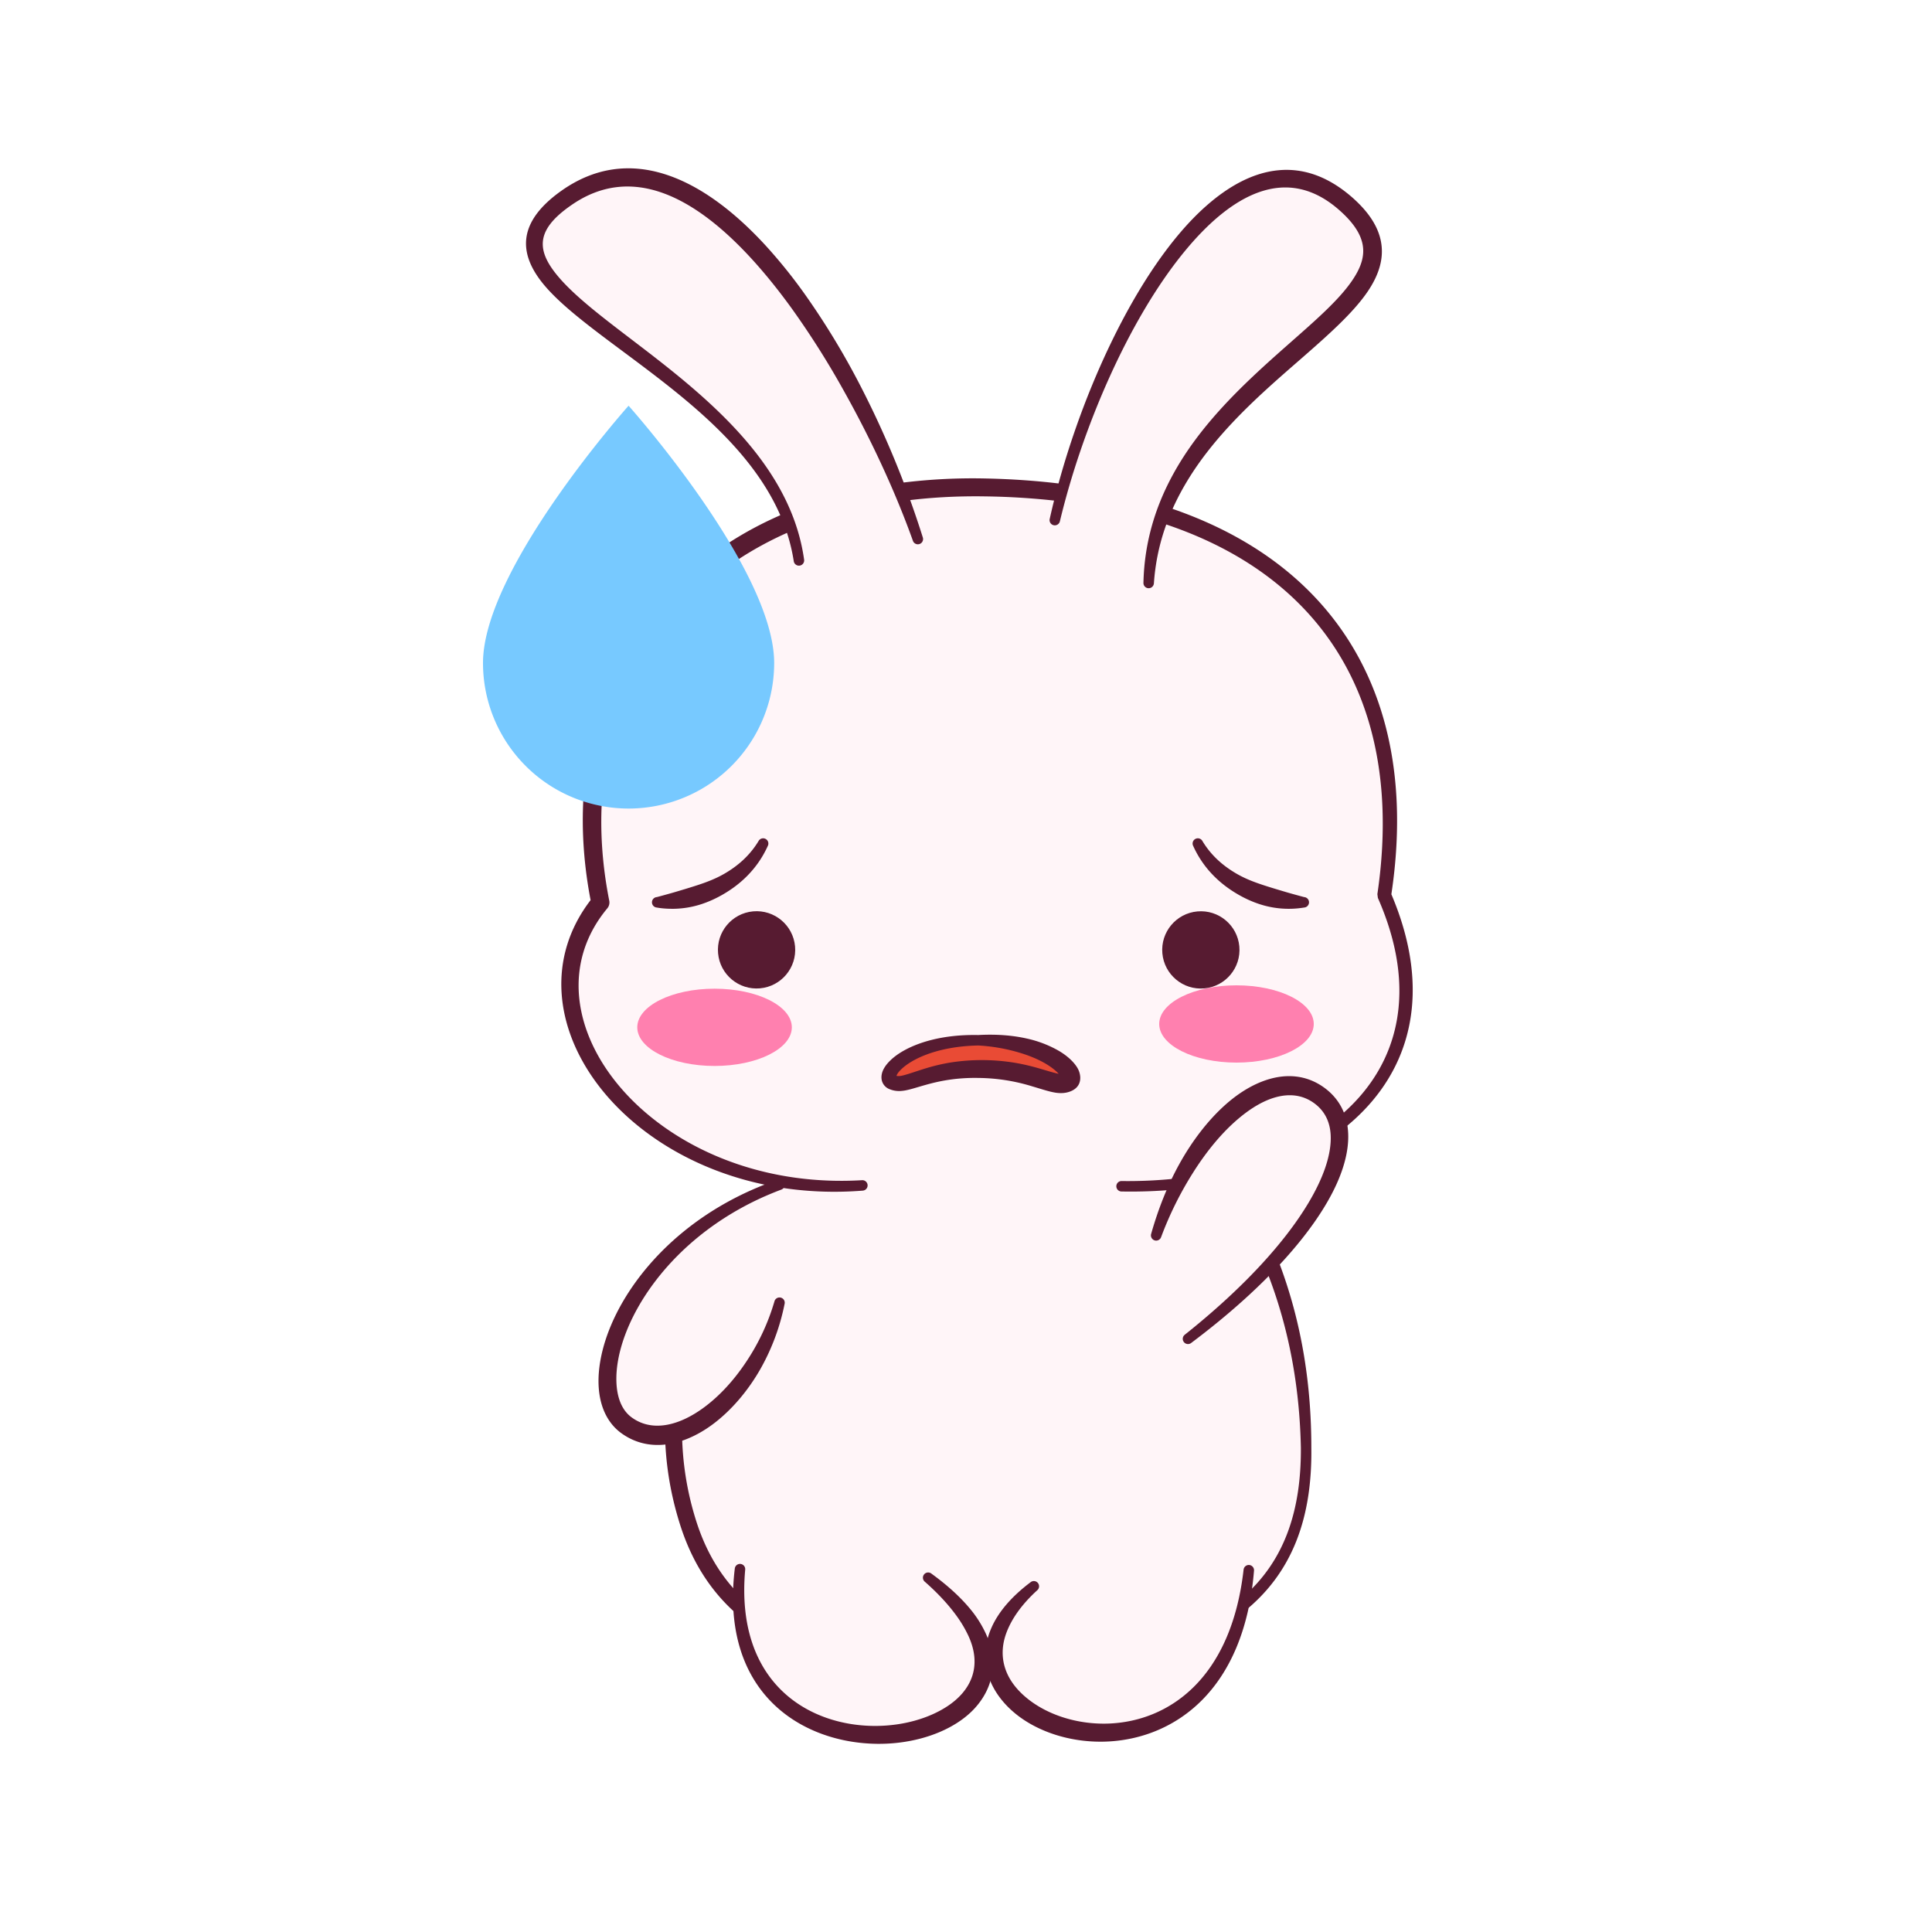 <svg data-id="60-8c7ac1ef19a6c59-down" xmlns="http://www.w3.org/2000/svg" viewBox="0 0 100 100"><g fill="none" fill-rule="evenodd"><path fill="#fff5f8" d="M29.318 10.581c6.442-4.51 13.74 6.302 17.296 15.228a29.21 29.21 0 0 1 4.392-.242c1.378.025 2.694.115 3.948.27 2.504-9.231 8.952-20.024 14.707-14.947 5.352 4.722-6.358 7.74-9.48 16.075 8.74 2.832 12.957 9.809 11.466 19.707 2.26 5.177.959 9.29-2.376 11.903.355 1.734-.822 4.296-3.456 7.154 1.312 3.324 1.76 6.6 1.788 9.55.032 3.346-.86 6.123-3.245 8.106-2.014 9.066-11.697 7.448-12.804 3.358-.307.005-.62.007-.94.007h.278c-.552 4.558-12.135 5.463-12.642-3.317-1.169-1.08-2.073-2.488-2.646-4.316a16.213 16.213 0 0 1-.764-4.591c-.866.216-1.71.103-2.43-.428-2.504-1.846-.175-9.058 7.122-12.123l.406-.57c-8.33-1.67-13.093-9.214-8.865-14.354-1.735-8.684 1.845-16.359 9.76-19.706-3.264-8.752-18.077-12.169-11.515-16.764z"/><g fill="#571b31"><path d="M36.012 78.652c.493 1.593 1.25 2.857 2.22 3.853v1.122c-1.348-1.149-2.39-2.684-3.034-4.72-.5-1.579-.741-3.12-.776-4.622l.88-.155a15.61 15.61 0 0 0 .71 4.522zm30.105-13.528c1.334 3.42 1.76 6.79 1.757 9.815.048 3.565-.941 6.5-3.59 8.563a9.893 9.893 0 0 1-.094.072l.177-.937c2.17-1.905 2.983-4.54 2.966-7.693-.057-2.856-.52-6.013-1.791-9.216z"/><path d="M53.339 81.898c-1.013.764-1.66 1.551-2.006 2.32-.77 1.709-.15 3.334 1.188 4.449 1.203 1.003 3.025 1.58 4.9 1.469 3.359-.199 6.972-2.598 7.486-8.836a.273.273 0 0 0-.243-.296.272.272 0 0 0-.296.243c-.65 5.69-3.914 7.852-6.99 7.964-1.623.058-3.176-.456-4.224-1.314-.524-.428-.923-.938-1.118-1.519-.19-.565-.193-1.186.05-1.85.26-.705.765-1.453 1.599-2.214a.27.27 0 0 0-.346-.416z"/><path d="M47.872 81.873c.723.635 1.27 1.245 1.679 1.819.244.342.43.672.577.987.73 1.592.117 2.849-1.114 3.65-.958.624-2.261.989-3.627 1.004-3.5.04-7.344-2.204-6.816-8.087a.272.272 0 0 0-.241-.297.27.27 0 0 0-.297.241c-.78 6.474 3.49 9.022 7.354 9.07 1.566.019 3.073-.383 4.173-1.097.402-.26.752-.563 1.03-.903.81-.985 1.09-2.269.43-3.718a5.793 5.793 0 0 0-.855-1.325c-.483-.575-1.127-1.165-1.955-1.767a.27.27 0 1 0-.338.423zM40.084 67.363a11.33 11.33 0 0 1-1.422 3.066c-.654.999-1.428 1.837-2.242 2.433-.622.455-1.263.768-1.887.883-.653.12-1.285.022-1.833-.377-.521-.377-.77-1.043-.795-1.856-.046-1.454.616-3.34 1.97-5.141 1.424-1.892 3.604-3.685 6.563-4.796a.271.271 0 0 0 .164-.346.271.271 0 0 0-.346-.164c-3.89 1.336-6.55 3.817-7.987 6.259-1.021 1.733-1.423 3.457-1.252 4.767.116.892.498 1.605 1.105 2.062.77.574 1.666.746 2.592.574.76-.141 1.548-.516 2.29-1.091.878-.681 1.705-1.637 2.357-2.78a11.352 11.352 0 0 0 1.249-3.365.27.27 0 1 0-.526-.128z"/><path d="m40.646 26.558.303.93c-2.113.91-3.906 2.138-5.36 3.616-3.794 3.859-5.26 9.43-4.054 15.517a.475.475 0 0 1-.098.391c-2.688 3.226-1.53 7.471 1.825 10.441 2.648 2.345 6.66 3.914 11.356 3.634a.27.27 0 0 1 .037.54c-6.07.48-11.1-2.054-13.685-5.452-2.27-2.985-2.671-6.63-.401-9.584-1.217-6.344.345-12.154 4.31-16.185 1.558-1.582 3.488-2.89 5.767-3.848zm20.53 34.41-.29.596c-.923.09-1.876.126-2.854.107a.271.271 0 0 1 .009-.541 23.841 23.841 0 0 0 3.135-.162zm-.849-34.752c2.797.916 5.137 2.248 6.985 3.954 4.029 3.721 5.742 9.223 4.705 16.117 2.143 5.039 1.013 9.086-2.04 11.771-.21.186-.432.366-.662.539l-.11-.71c.121-.098.24-.2.355-.302 2.852-2.545 3.846-6.37 1.759-11.108l-.026-.196c.979-6.648-.646-11.947-4.542-15.5-1.779-1.623-4.027-2.88-6.707-3.74zm-9.312-1.45c1.402.029 2.742.126 4.018.288l-.236.882a37.398 37.398 0 0 0-3.8-.243c-1.51-.024-2.942.06-4.293.243l-.374-.904a29.608 29.608 0 0 1 4.685-.266z"/><path d="M59.725 30.207c.136-2.042.803-3.791 1.738-5.332.663-1.093 1.464-2.08 2.318-2.989 1.14-1.214 2.378-2.285 3.512-3.274 1.46-1.274 2.752-2.421 3.499-3.524.602-.889.864-1.765.672-2.655-.154-.717-.61-1.461-1.493-2.232-2.518-2.191-5.142-1.663-7.547.466-3.642 3.223-6.767 10.24-8.091 16.193a.27.27 0 1 0 .527.122c1.157-4.829 3.53-10.364 6.375-13.872 2.52-3.108 5.4-4.638 8.117-2.207.68.606 1.058 1.169 1.172 1.727.132.646-.106 1.263-.545 1.903-.716 1.044-1.962 2.112-3.342 3.331-1.152 1.018-2.398 2.133-3.535 3.398-.875.973-1.686 2.034-2.338 3.207-.927 1.665-1.535 3.551-1.58 5.715a.271.271 0 0 0 .54.023zM47.764 27.816a49.628 49.628 0 0 0-3.285-7.954 39.616 39.616 0 0 0-2.684-4.439 26.631 26.631 0 0 0-2.171-2.72c-3.314-3.606-7.086-5.288-10.565-2.83-1.314.932-1.83 1.845-1.833 2.727-.001.683.307 1.372.87 2.069 1.234 1.525 3.736 3.146 6.245 5.11 3.057 2.392 6.132 5.307 6.745 9.277a.271.271 0 0 0 .536-.078c-.573-4.134-3.69-7.236-6.828-9.769-2.423-1.955-4.855-3.559-6.04-5.065-.412-.525-.668-1.028-.66-1.537.01-.666.48-1.3 1.484-1.993 3.108-2.157 6.37-.439 9.31 2.765.724.79 1.43 1.67 2.11 2.612a44.09 44.09 0 0 1 2.707 4.289c1.446 2.584 2.68 5.285 3.546 7.708a.27.27 0 1 0 .513-.172zM50.634 53.573c-1.857-.037-3.19.399-3.99.887-.43.263-.714.551-.865.798-.156.254-.18.492-.134.674a.65.65 0 0 0 .402.445 1.3 1.3 0 0 0 .628.088c.735-.059 1.83-.707 3.959-.671a9.739 9.739 0 0 1 2.783.432c.552.163.968.307 1.31.343.259.027.488 0 .7-.088.35-.146.507-.413.485-.751a1.066 1.066 0 0 0-.16-.48c-.165-.269-.488-.598-.994-.886a5.877 5.877 0 0 0-1.621-.612c-.701-.157-1.538-.233-2.503-.179z"/></g><path fill="#e94b35" d="m54.798 55.579-.06-.06c-.35-.354-.995-.737-1.918-1.017a9.251 9.251 0 0 0-2.186-.388c-1.094.023-1.984.21-2.672.467-.745.279-1.241.636-1.48.952a.714.714 0 0 0-.081.153c.174.038.368-.026.614-.1.527-.16 1.216-.434 2.199-.593a10.518 10.518 0 0 1 3.377.027c.864.15 1.475.376 1.945.497.096.025.182.049.262.062z"/><path fill="#571b31" d="M34 46.974s.333.072.878.065a4.852 4.852 0 0 0 1.54-.279c.316-.111.64-.258.959-.44.924-.524 1.817-1.324 2.363-2.533a.27.27 0 0 0-.48-.251c-.47.777-1.102 1.301-1.757 1.682-.473.275-.964.455-1.417.603-.223.073-.436.138-.636.199-.27.081-.511.154-.72.213-.453.127-.73.2-.73.2a.271.271 0 0 0 0 .541zM67.5 46.433s-.277-.073-.73-.2c-.21-.059-.45-.132-.72-.213-.2-.061-.413-.126-.636-.199-.453-.148-.944-.328-1.417-.603-.655-.381-1.288-.905-1.757-1.682a.27.27 0 0 0-.48.251c.546 1.209 1.439 2.009 2.363 2.533.319.182.643.329.959.44a4.852 4.852 0 0 0 2.418.214.271.271 0 0 0 0-.541zM60.098 64.035a17.962 17.962 0 0 1 1.65-3.332c.72-1.143 1.517-2.092 2.334-2.786.663-.564 1.332-.961 1.983-1.133.712-.188 1.396-.105 1.984.338.573.429.842 1.058.83 1.831-.012.941-.412 2.071-1.168 3.332-1.224 2.04-3.363 4.393-6.386 6.799a.27.27 0 1 0 .33.428c3.937-2.954 6.468-5.876 7.533-8.241.973-2.161.736-3.897-.558-4.908-.975-.756-2.147-.847-3.357-.363-.611.244-1.236.638-1.838 1.173-.866.77-1.702 1.825-2.408 3.105-.583 1.058-1.07 2.271-1.444 3.589a.271.271 0 0 0 .515.168z"/><g transform="translate(25 21)"><path fill="#77c9ff" d="M7.535 20.85a7.535 7.535 0 0 0 7.536-7.536C15.07 8.435 7.535 0 7.535 0S0 8.435 0 13.314a7.535 7.535 0 0 0 7.535 7.536z"/><ellipse cx="39" cy="32" fill="#ff80af" rx="4" ry="2"/><ellipse cx="11.985" cy="32.174" fill="#ff80af" rx="4" ry="2"/><g fill="#571b31"><circle cx="14.167" cy="28.167" r="2" transform="rotate(-5.13 14.127 28.247)"/><circle cx="37.167" cy="28.167" r="2" transform="rotate(-5.13 37.159 28.295)"/></g></g></g></svg>